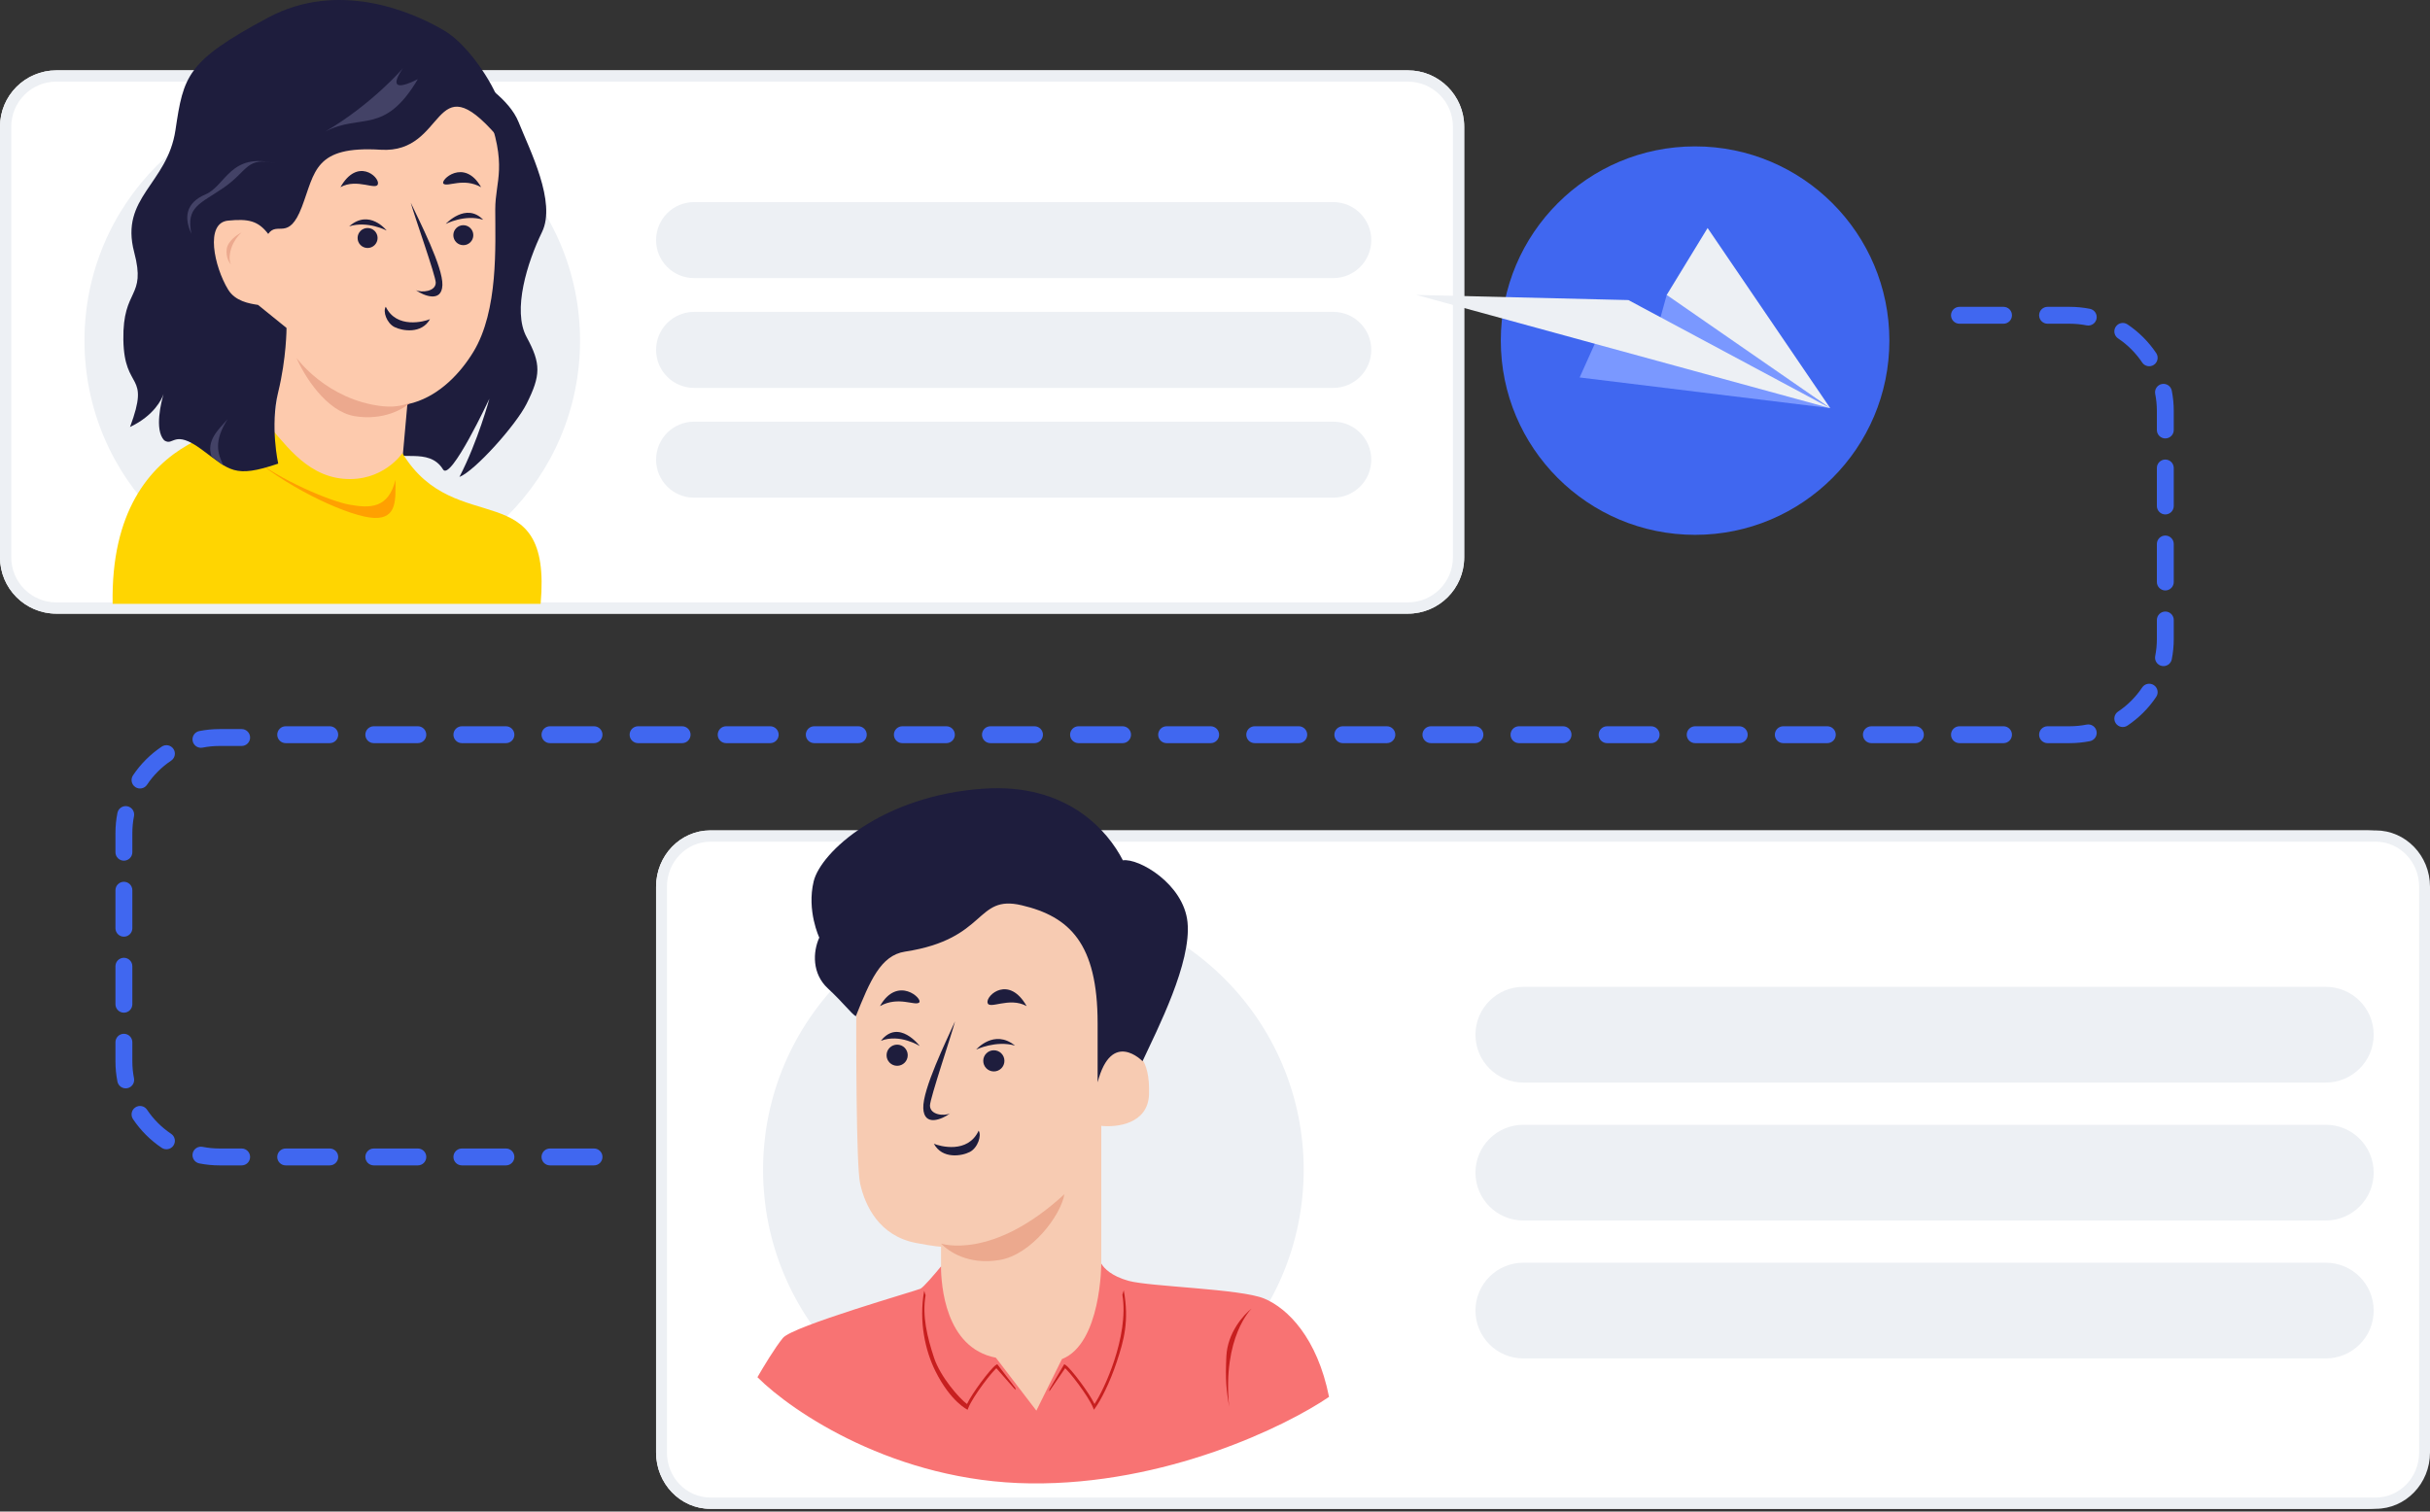 <svg width="450" height="280" viewBox="0 0 450 280" fill="none" xmlns="http://www.w3.org/2000/svg">
<rect x="0" y="0" width="450" height="280" fill="#333333" stroke="none"/>
<g clip-path="url(#clip0)">
<path d="M0 23.465C0 17.705 4.669 13.036 10.429 13.036H260.718C266.478 13.036 271.147 17.705 271.147 23.465V103.244C271.147 109.004 266.478 113.673 260.718 113.673H10.429C4.669 113.673 0 109.004 0 103.244V23.465Z" fill="white"/>
<path fill-rule="evenodd" clip-rule="evenodd" d="M260.718 15.122H10.429C5.821 15.122 2.086 18.857 2.086 23.465V103.244C2.086 107.852 5.821 111.587 10.429 111.587H260.718C265.326 111.587 269.061 107.852 269.061 103.244V23.465C269.061 18.857 265.326 15.122 260.718 15.122ZM10.429 13.036C4.669 13.036 0 17.705 0 23.465V103.244C0 109.004 4.669 113.673 10.429 113.673H260.718C266.478 113.673 271.147 109.004 271.147 103.244V23.465C271.147 17.705 266.478 13.036 260.718 13.036H10.429Z" fill="#EDF0F4"/>
<path d="M15.643 63.094C15.643 88.436 36.187 108.98 61.529 108.98C86.872 108.98 107.416 88.436 107.416 63.094C107.416 37.752 86.872 17.207 61.529 17.207C36.187 17.207 15.643 37.752 15.643 63.094Z" fill="#EDF0F4"/>
<path d="M121.495 44.476C121.495 40.588 124.646 37.437 128.534 37.437H246.9C250.788 37.437 253.94 40.588 253.94 44.476C253.94 48.364 250.788 51.515 246.9 51.515H128.534C124.646 51.515 121.495 48.364 121.495 44.476Z" fill="#EDF0F4"/>
<path d="M121.495 64.812C121.495 60.924 124.646 57.773 128.534 57.773H246.9C250.788 57.773 253.94 60.924 253.94 64.812C253.94 68.7 250.788 71.851 246.9 71.851H128.534C124.646 71.851 121.495 68.7 121.495 64.812Z" fill="#EDF0F4"/>
<path d="M121.495 85.148C121.495 81.26 124.646 78.109 128.534 78.109H246.9C250.788 78.109 253.94 81.26 253.94 85.148C253.94 89.036 250.788 92.187 246.9 92.187H128.534C124.646 92.187 121.495 89.036 121.495 85.148Z" fill="#EDF0F4"/>
<path d="M96.025 22.597C94.346 18.399 88.846 14.859 87.747 14.659C86.098 15.408 85.561 19.029 85.081 19.149C84.601 19.269 71.188 33.191 64.541 40.138C64.541 40.138 69.693 50.93 74.976 61.061C75.994 63.014 71.184 81.592 72.177 83.414C73.488 85.822 79.422 82.64 82.043 86.96C83.436 89.256 90.628 73.856 90.628 73.856C90.628 73.856 88.518 81.718 85.081 88.347C87.901 87.268 95.52 78.789 97.524 74.781C100.142 69.545 100.223 67.396 97.524 62.448C94.825 57.501 97.674 48.534 100.372 42.986C103.071 37.439 98.124 27.844 96.025 22.597Z" fill="#1E1D3D"/>
<path d="M74.027 90.66L75.723 71.698L53.034 60.227L50.485 79.867C52.034 82.766 57.171 88.683 63.528 89.163C69.885 89.642 73.077 92.308 74.027 90.66Z" fill="#FDCAAD"/>
<path d="M91.714 38.789C91.714 33.391 94.113 30.843 90.065 20.198C86.017 9.554 75.072 8.864 66.677 6.705C56.182 4.007 46.906 10.226 41.04 18.099C35.343 25.745 33.357 30.743 34.144 36.84C35.343 46.135 34.894 47.184 38.642 53.481C40.98 57.409 47.187 57.379 47.187 57.379C47.187 57.379 46.617 57.379 58.131 68.173C72.524 81.666 83.019 72.821 87.666 65.175C92.314 57.529 91.714 45.535 91.714 38.789Z" fill="#FDCAAD"/>
<path d="M70.79 75.243C73.697 75.572 75.493 74.788 76.031 74.514C74.797 75.734 71.006 77.956 65.702 77.093C60.399 76.23 56.298 69.539 54.911 66.302C54.911 66.302 60.492 74.08 70.79 75.243Z" fill="#ECA98E"/>
<path d="M42.526 47.541C42.468 48.348 42.695 48.837 42.773 48.983C42.437 48.654 41.807 47.629 41.981 46.154C42.156 44.681 43.89 43.481 44.736 43.066C44.736 43.066 42.728 44.685 42.526 47.541Z" fill="#ECA98E"/>
<path d="M63.568 88.686C70.916 89.342 74.516 83.941 74.516 83.941C84.358 100.181 102.305 87.396 100.116 111.848H20.858C20.237 77.73 49.334 78.467 49.334 78.467C52.287 81.31 56.219 88.029 63.568 88.686Z" fill="#FFD501"/>
<path d="M64.703 93.48C60.913 92.796 51.556 88.723 46.988 84.95C54.128 90.848 64.961 95.776 69.296 95.941C73.63 96.106 73.233 92.332 73.233 88.887C71.92 94.229 68.493 94.165 64.703 93.48Z" fill="#FFA001"/>
<path d="M66.222 44.086C66.222 45.108 67.051 45.936 68.073 45.936C69.094 45.936 69.923 45.108 69.923 44.086C69.923 43.064 69.094 42.236 68.073 42.236C67.051 42.236 66.222 43.064 66.222 44.086Z" fill="#1E1D3D"/>
<path d="M83.951 43.565C83.951 44.587 84.78 45.414 85.801 45.414C86.823 45.414 87.651 44.587 87.651 43.565C87.651 42.543 86.823 41.715 85.801 41.715C84.78 41.715 83.951 42.543 83.951 43.565Z" fill="#1E1D3D"/>
<path d="M89.48 40.712C86.293 37.399 82.543 41.482 82.543 41.482C82.543 41.482 86.088 39.633 89.48 40.712Z" fill="#1E1D3D"/>
<path d="M64.66 41.93C68.393 38.617 71.597 42.7 71.597 42.7C71.597 42.7 68.051 40.85 64.66 41.93Z" fill="#1E1D3D"/>
<path d="M89.092 34.675C85.968 29.16 81.371 33.414 82.141 34.044C82.911 34.675 85.831 32.846 89.092 34.675Z" fill="#1E1D3D"/>
<path d="M63.044 34.675C66.168 29.16 70.218 32.686 69.996 34.044C69.772 35.401 66.152 32.939 63.044 34.675Z" fill="#1E1D3D"/>
<path d="M81.926 52.815C82.05 49.485 77.712 41.047 76.068 37.553C76.685 39.865 80.693 51.095 80.693 52.352C80.693 54.019 78.072 54.254 76.993 53.74C78.432 54.768 81.803 56.145 81.926 52.815Z" fill="#1E1D3D"/>
<path d="M71.443 56.823C73.422 60.949 78.547 59.586 79.626 59.124C78.085 61.899 74.516 61.314 73.057 60.584C71.597 59.854 70.867 57.664 71.443 56.823Z" fill="#1E1D3D"/>
<path d="M92.613 19.748C92.213 16.9 87.156 8.577 82.352 5.717C76.055 1.969 62.527 -3.623 49.669 3.251C34.528 11.347 33.994 14.052 32.494 24.096C30.995 34.141 22.151 36.529 24.85 46.724C27.135 55.357 22.692 53.229 22.846 62.926C23 72.623 27.933 68.769 24.079 79.097C28.55 76.958 29.934 73.998 30.291 72.982C29.88 74.392 28.544 79.575 30.4 81.564C32.198 82.768 32.096 79.405 37.337 83.259C42.578 87.114 43.368 88.655 51.52 85.88C51.52 85.88 49.978 78.943 51.52 72.623C53.061 66.302 53.061 60.752 53.061 60.752L47.787 56.479C46.138 56.23 43.559 55.803 42.239 53.631C39.691 49.433 37.892 41.287 42.239 40.866C45.957 40.506 47.787 40.866 49.669 43.332C51.385 40.866 53.437 44.796 55.903 38.321C58.37 31.846 58.169 26.966 70.502 27.737C82.835 28.508 79.991 11.314 92.035 25.182C94.373 27.875 91.064 20.848 92.613 19.748Z" fill="#1E1D3D"/>
<path d="M42.147 77.659C39.559 81.712 40.275 84.028 41.394 86.227L39.168 84.525C38.217 81.645 40.31 79.692 42.147 77.659Z" fill="#434266"/>
<path d="M60.233 24.371C66.85 20.921 71.18 25.107 77.376 14.672C70.539 18.09 74.641 12.621 74.641 12.621C74.641 12.621 68.918 19.297 60.233 24.371C59.914 24.538 59.589 24.722 59.259 24.927C59.587 24.744 59.913 24.558 60.233 24.371Z" fill="#434266"/>
<path d="M41.484 34.723C45.928 31.646 45.679 28.901 51.055 30.279C42.653 28.125 41.806 34.417 38.065 36.005C34.326 37.592 34.071 40.376 35.444 43.296C34.428 38.246 37.04 37.8 41.484 34.723Z" fill="#434266"/>
<path d="M121.495 164.253C121.495 158.493 125.978 153.824 131.508 153.824H438.422C443.952 153.824 448.436 158.493 448.436 164.253V269.061C448.436 274.821 443.952 279.49 438.422 279.49H131.508C125.978 279.49 121.495 274.821 121.495 269.061V164.253Z" fill="white"/>
<path fill-rule="evenodd" clip-rule="evenodd" d="M439.938 155.91H131.556C127.111 155.91 123.507 159.645 123.507 164.253V269.061C123.507 273.669 127.111 277.404 131.556 277.404H439.938C444.384 277.404 447.988 273.669 447.988 269.061V164.253C447.988 159.645 444.384 155.91 439.938 155.91ZM131.556 153.824C125.999 153.824 121.495 158.493 121.495 164.253V269.061C121.495 274.821 125.999 279.49 131.556 279.49H439.938C445.495 279.49 450 274.821 450 269.061V164.253C450 158.493 445.495 153.824 439.938 153.824H131.556Z" fill="#EDF0F4"/>
<path d="M141.309 216.696C141.309 244.342 163.721 266.754 191.367 266.754C219.013 266.754 241.425 244.342 241.425 216.696C241.425 189.049 219.013 166.638 191.367 166.638C163.721 166.638 141.309 189.049 141.309 216.696Z" fill="#EDF0F4"/>
<path d="M273.233 191.667C273.233 186.771 277.202 182.802 282.097 182.802H430.707C435.603 182.802 439.571 186.771 439.571 191.667C439.571 196.562 435.603 200.531 430.707 200.531H282.097C277.202 200.531 273.233 196.562 273.233 191.667Z" fill="#EDF0F4"/>
<path d="M273.233 217.217C273.233 212.321 277.202 208.353 282.097 208.353H430.707C435.603 208.353 439.571 212.321 439.571 217.217C439.571 222.113 435.603 226.081 430.707 226.081H282.097C277.202 226.081 273.233 222.113 273.233 217.217Z" fill="#EDF0F4"/>
<path d="M273.233 242.767C273.233 237.872 277.202 233.903 282.097 233.903H430.707C435.603 233.903 439.571 237.872 439.571 242.767C439.571 247.663 435.603 251.632 430.707 251.632H282.097C277.202 251.632 273.233 247.663 273.233 242.767Z" fill="#EDF0F4"/>
<path d="M159.28 219.232C158.544 215.93 158.514 192.633 158.59 181.397C159.968 176.734 164.101 166.492 169.612 162.823C176.501 158.237 195.33 163.969 199.923 166.263C204.515 168.556 205.663 194.697 207.959 194.467C210.255 194.238 213.011 195.843 212.781 202.722C212.598 208.225 206.772 208.858 203.94 208.552V252.798C203.419 256.963 203.961 267.849 183.378 262.949C176.745 261.369 174.728 241.16 174.269 239.785V230.936C174.269 230.936 173.228 230.936 169.612 230.239C162.814 228.929 160.198 223.36 159.28 219.232Z" fill="#F7CBB2"/>
<path d="M185.094 233.403C191 232.427 196.459 225.128 197.113 221.208C183.718 233.572 174.243 230.355 174.243 230.355C175.617 231.733 179.188 234.379 185.094 233.403Z" fill="#ECA98E"/>
<path d="M186.005 196.51C186.005 197.593 185.127 198.47 184.045 198.47C182.962 198.47 182.084 197.593 182.084 196.51C182.084 195.428 182.962 194.55 184.045 194.55C185.127 194.55 186.005 195.428 186.005 196.51Z" fill="#1E1D3D"/>
<path d="M168.099 195.467C168.099 196.55 167.222 197.427 166.139 197.427C165.056 197.427 164.179 196.55 164.179 195.467C164.179 194.385 165.056 193.507 166.139 193.507C167.222 193.507 168.099 194.385 168.099 195.467Z" fill="#1E1D3D"/>
<path d="M163.136 192.79C166.438 188.601 170.323 193.764 170.323 193.764C170.323 193.764 166.65 191.425 163.136 192.79Z" fill="#1E1D3D"/>
<path d="M187.965 193.687C184.097 190.545 180.778 194.418 180.778 194.418C180.778 194.418 184.452 192.664 187.965 193.687Z" fill="#1E1D3D"/>
<path d="M162.955 186.371C166.213 180.621 171.007 185.056 170.204 185.713C169.401 186.371 166.357 184.465 162.955 186.371Z" fill="#1E1D3D"/>
<path d="M190.118 186.371C186.861 180.621 182.637 184.298 182.87 185.713C183.103 187.129 186.878 184.562 190.118 186.371Z" fill="#1E1D3D"/>
<path d="M170.979 205.272C170.856 201.764 175.207 192.873 176.857 189.191C176.239 191.628 172.217 203.46 172.217 204.785C172.217 206.541 174.847 206.788 175.929 206.247C174.486 207.33 171.103 208.781 170.979 205.272Z" fill="#1E1D3D"/>
<path d="M181.231 209.447C179.226 213.768 174.031 212.341 172.937 211.857C174.499 214.763 178.116 214.15 179.595 213.386C181.075 212.621 181.815 210.327 181.231 209.447Z" fill="#1E1D3D"/>
<path d="M184.419 251.497C174.962 249.675 174.269 237.858 174.269 234.579C173.178 235.915 171.04 238.43 170.458 238.722C169.73 239.086 146.814 245.642 144.995 247.827C143.54 249.576 141.236 253.413 140.267 255.112C146.693 261.547 165.802 274.49 190.828 274.781C215.854 275.073 238.116 264.218 246.118 258.755C243.935 247.827 238.48 242.364 234.114 240.543C229.749 238.722 213.017 238.358 209.015 237.265C205.815 236.39 204.425 234.909 203.94 234.059C203.94 234.059 203.94 248.894 196.652 251.757L191.919 261.305L184.419 251.497Z" fill="#F87373"/>
<path d="M227.103 251.237C227.312 246.864 230.313 243.515 231.788 242.387C231.788 242.387 226.323 247.593 227.624 260.606C227.103 257.483 226.895 255.609 227.103 251.237Z" fill="#C71F1F"/>
<path fill-rule="evenodd" clip-rule="evenodd" d="M206.822 252.229C205.526 256.149 203.824 259.429 202.848 260.76L202.571 261.138L202.397 260.703C201.994 259.696 200.864 257.964 199.709 256.401C199.135 255.625 198.561 254.898 198.078 254.334C197.836 254.052 197.619 253.813 197.437 253.63C197.366 253.558 197.302 253.497 197.247 253.446L194.31 257.743L194.346 257.351L197.081 252.7L197.306 252.835C197.445 252.919 197.619 253.074 197.807 253.263C198.001 253.458 198.227 253.708 198.473 253.995C198.966 254.57 199.548 255.307 200.128 256.092C201.137 257.459 202.16 258.995 202.687 260.079C203.65 258.616 205.154 255.617 206.328 252.066C207.613 248.177 208.488 243.67 207.847 239.828L208.104 239.004C209.145 244.73 208.117 248.31 206.822 252.229Z" fill="#C71F1F"/>
<path fill-rule="evenodd" clip-rule="evenodd" d="M173.228 253.995C176.091 259.721 179.189 261.138 179.189 261.138L179.363 260.703C179.765 259.697 180.895 257.964 182.05 256.401C182.624 255.625 183.198 254.898 183.681 254.334C183.923 254.052 184.14 253.813 184.322 253.63C184.393 253.558 184.457 253.497 184.513 253.446L188.063 257.483L188.027 257.091L184.678 252.7L184.453 252.835C184.314 252.919 184.141 253.074 183.952 253.263C183.759 253.458 183.533 253.708 183.286 253.995C182.793 254.571 182.211 255.307 181.632 256.092C180.622 257.459 179.6 258.995 179.072 260.079C177.652 259.045 174.141 255.048 172.967 251.497C171.682 247.608 170.762 243.765 171.402 239.923L171.145 239.1C170.105 244.826 171.382 250.303 173.228 253.995Z" fill="#C71F1F"/>
<path d="M219.909 170.813C220.678 178.335 214.357 190.594 211.58 196.58C211.58 196.58 205.854 190.594 203.263 200.484V189.553C203.263 174.717 198.035 169.773 189.198 167.69C180.551 165.653 182.951 173.937 167.595 176.279C163.076 176.968 161.089 181.745 158.486 188.251C157.618 187.731 156.207 185.78 153.291 183.073C150.377 180.366 150.504 176.366 151.719 173.677C151.719 173.677 149.365 168.704 150.678 163.266C151.99 157.827 163.419 147.362 182.17 146.088C197.763 145.028 205.247 154.069 207.936 159.362C210.886 158.928 219.185 163.734 219.909 170.813Z" fill="#1E1D3D"/>
<path d="M349.884 63.094C349.884 82.965 333.776 99.073 313.905 99.073C294.034 99.073 277.926 82.965 277.926 63.094C277.926 43.223 294.034 27.115 313.905 27.115C333.776 27.115 349.884 43.223 349.884 63.094Z" fill="#4067F0"/>
<path d="M306.259 63.284L308.691 54.49L338.934 75.608L292.526 69.92L296.788 60.439L306.259 63.284Z" fill="#7A98FF"/>
<path d="M308.652 54.632L316.222 42.236L338.934 75.608L262.283 54.632L301.555 55.585L338.934 75.608L308.652 54.632Z" fill="#EDF0F4"/>
<path fill-rule="evenodd" clip-rule="evenodd" d="M40.672 212.746C39.591 212.746 38.535 212.64 37.516 212.439C36.668 212.271 35.845 212.822 35.678 213.67C35.51 214.517 36.061 215.34 36.908 215.508C38.127 215.749 39.386 215.875 40.672 215.875H44.75C45.614 215.875 46.315 215.175 46.315 214.311C46.315 213.447 45.614 212.746 44.75 212.746H40.672ZM51.343 214.311C51.343 215.175 52.043 215.875 52.907 215.875H61.064C61.928 215.875 62.628 215.175 62.628 214.311C62.628 213.447 61.928 212.746 61.064 212.746H52.907C52.043 212.746 51.343 213.447 51.343 214.311ZM67.656 214.311C67.656 215.175 68.357 215.875 69.221 215.875H77.378C78.242 215.875 78.942 215.175 78.942 214.311C78.942 213.447 78.242 212.746 77.378 212.746H69.221C68.357 212.746 67.656 213.447 67.656 214.311ZM83.97 214.311C83.97 215.175 84.67 215.875 85.534 215.875H93.691C94.555 215.875 95.256 215.175 95.256 214.311C95.256 213.447 94.555 212.746 93.691 212.746H85.534C84.67 212.746 83.97 213.447 83.97 214.311ZM100.283 214.311C100.283 215.175 100.984 215.875 101.848 215.875H110.004C110.868 215.875 111.569 215.175 111.569 214.311C111.569 213.447 110.868 212.746 110.004 212.746H101.848C100.984 212.746 100.283 213.447 100.283 214.311ZM361.3 58.401C361.3 57.537 362 56.837 362.864 56.837H371.021C371.885 56.837 372.585 57.537 372.585 58.401C372.585 59.265 371.885 59.965 371.021 59.965H362.864C362 59.965 361.3 59.265 361.3 58.401ZM377.614 58.401C377.614 57.537 378.314 56.837 379.178 56.837H383.256C384.542 56.837 385.801 56.963 387.02 57.204C387.867 57.372 388.418 58.194 388.25 59.042C388.083 59.89 387.26 60.441 386.412 60.273C385.393 60.071 384.338 59.965 383.256 59.965H379.178C378.314 59.965 377.614 59.265 377.614 58.401ZM391.807 60.517C392.287 59.799 393.259 59.606 393.977 60.087C396.08 61.495 397.891 63.306 399.299 65.409C399.779 66.127 399.587 67.099 398.869 67.579C398.151 68.06 397.18 67.868 396.699 67.15C395.518 65.386 394 63.868 392.236 62.687C391.518 62.206 391.326 61.235 391.807 60.517ZM32.122 212.195C32.602 211.477 32.41 210.505 31.692 210.024C29.928 208.844 28.41 207.325 27.229 205.562C26.749 204.844 25.777 204.651 25.059 205.132C24.341 205.613 24.149 206.584 24.63 207.302C26.037 209.405 27.848 211.216 29.951 212.624C30.669 213.105 31.641 212.913 32.122 212.195ZM400.344 71.135C401.191 70.968 402.014 71.519 402.182 72.366C402.423 73.585 402.549 74.843 402.549 76.13V79.65C402.549 80.513 401.849 81.214 400.985 81.214C400.121 81.214 399.421 80.513 399.421 79.65V76.13C399.421 75.048 399.315 73.993 399.113 72.974C398.945 72.126 399.496 71.303 400.344 71.135ZM23.584 201.576C24.432 201.409 24.983 200.586 24.815 199.738C24.613 198.719 24.508 197.663 24.508 196.582V193.062C24.508 192.198 23.807 191.498 22.943 191.498C22.079 191.498 21.379 192.198 21.379 193.062V196.582C21.379 197.868 21.505 199.127 21.746 200.345C21.914 201.193 22.737 201.744 23.584 201.576ZM22.943 187.587C23.807 187.587 24.508 186.887 24.508 186.023V178.983C24.508 178.119 23.807 177.419 22.943 177.419C22.079 177.419 21.379 178.119 21.379 178.983V186.023C21.379 186.887 22.079 187.587 22.943 187.587ZM400.985 85.125C401.849 85.125 402.549 85.825 402.549 86.689V93.728C402.549 94.592 401.849 95.293 400.985 95.293C400.121 95.293 399.421 94.592 399.421 93.728V86.689C399.421 85.825 400.121 85.125 400.985 85.125ZM22.943 173.508C23.807 173.508 24.508 172.808 24.508 171.944V164.904C24.508 164.04 23.807 163.34 22.943 163.34C22.079 163.34 21.379 164.04 21.379 164.904V171.944C21.379 172.808 22.079 173.508 22.943 173.508ZM400.985 99.203C401.849 99.203 402.549 99.904 402.549 100.768V107.807C402.549 108.671 401.849 109.371 400.985 109.371C400.121 109.371 399.421 108.671 399.421 107.807V100.768C399.421 99.904 400.121 99.203 400.985 99.203ZM22.943 159.429C23.807 159.429 24.508 158.729 24.508 157.865V154.345C24.508 153.264 24.613 152.208 24.815 151.189C24.983 150.341 24.432 149.518 23.584 149.351C22.737 149.183 21.914 149.734 21.746 150.582C21.505 151.8 21.379 153.059 21.379 154.345V157.865C21.379 158.729 22.079 159.429 22.943 159.429ZM400.985 113.282C401.849 113.282 402.549 113.982 402.549 114.846V118.366C402.549 119.653 402.423 120.911 402.182 122.13C402.014 122.977 401.191 123.528 400.344 123.36C399.496 123.193 398.945 122.37 399.113 121.522C399.315 120.503 399.421 119.448 399.421 118.366V114.846C399.421 113.982 400.121 113.282 400.985 113.282ZM25.059 145.795C25.777 146.276 26.749 146.083 27.229 145.365C28.41 143.602 29.928 142.083 31.692 140.903C32.41 140.422 32.602 139.45 32.122 138.732C31.641 138.014 30.669 137.822 29.951 138.303C27.848 139.711 26.037 141.521 24.63 143.625C24.149 144.343 24.341 145.314 25.059 145.795ZM398.869 126.917C399.587 127.397 399.779 128.369 399.299 129.087C397.891 131.19 396.08 133.001 393.977 134.409C393.259 134.889 392.287 134.697 391.807 133.979C391.326 133.261 391.518 132.29 392.236 131.809C394 130.628 395.518 129.11 396.699 127.346C397.18 126.628 398.151 126.436 398.869 126.917ZM35.678 137.257C35.845 138.105 36.668 138.656 37.516 138.488C38.535 138.287 39.591 138.181 40.672 138.181H44.75C45.614 138.181 46.315 137.48 46.315 136.616C46.315 135.752 45.614 135.052 44.75 135.052H40.672C39.386 135.052 38.127 135.178 36.908 135.419C36.061 135.587 35.51 136.41 35.678 137.257ZM388.25 135.454C388.418 136.302 387.867 137.124 387.02 137.292C385.801 137.533 384.542 137.659 383.256 137.659H379.178C378.314 137.659 377.614 136.959 377.614 136.095C377.614 135.231 378.314 134.531 379.178 134.531H383.256C384.338 134.531 385.393 134.425 386.412 134.223C387.26 134.055 388.083 134.606 388.25 135.454ZM51.343 136.095C51.343 135.231 52.043 134.531 52.907 134.531H61.064C61.928 134.531 62.628 135.231 62.628 136.095C62.628 136.959 61.928 137.659 61.064 137.659H52.907C52.043 137.659 51.343 136.959 51.343 136.095ZM67.656 136.095C67.656 135.231 68.357 134.531 69.221 134.531H77.378C78.242 134.531 78.942 135.231 78.942 136.095C78.942 136.959 78.242 137.659 77.378 137.659H69.221C68.357 137.659 67.656 136.959 67.656 136.095ZM83.97 136.095C83.97 135.231 84.67 134.531 85.534 134.531H93.691C94.555 134.531 95.256 135.231 95.256 136.095C95.256 136.959 94.555 137.659 93.691 137.659H85.534C84.67 137.659 83.97 136.959 83.97 136.095ZM100.284 136.095C100.284 135.231 100.984 134.531 101.848 134.531H110.004C110.868 134.531 111.569 135.231 111.569 136.095C111.569 136.959 110.868 137.659 110.004 137.659H101.848C100.984 137.659 100.284 136.959 100.284 136.095ZM116.597 136.095C116.597 135.231 117.297 134.531 118.161 134.531H126.318C127.182 134.531 127.882 135.231 127.882 136.095C127.882 136.959 127.182 137.659 126.318 137.659H118.161C117.297 137.659 116.597 136.959 116.597 136.095ZM132.911 136.095C132.911 135.231 133.611 134.531 134.475 134.531H142.632C143.496 134.531 144.196 135.231 144.196 136.095C144.196 136.959 143.496 137.659 142.632 137.659H134.475C133.611 137.659 132.911 136.959 132.911 136.095ZM149.224 136.095C149.224 135.231 149.925 134.531 150.789 134.531H158.945C159.809 134.531 160.51 135.231 160.51 136.095C160.51 136.959 159.809 137.659 158.945 137.659H150.789C149.925 137.659 149.224 136.959 149.224 136.095ZM165.537 136.095C165.537 135.231 166.238 134.531 167.102 134.531H175.259C176.123 134.531 176.823 135.231 176.823 136.095C176.823 136.959 176.123 137.659 175.259 137.659H167.102C166.238 137.659 165.537 136.959 165.537 136.095ZM181.851 136.095C181.851 135.231 182.551 134.531 183.415 134.531H191.572C192.436 134.531 193.137 135.231 193.137 136.095C193.137 136.959 192.436 137.659 191.572 137.659H183.415C182.551 137.659 181.851 136.959 181.851 136.095ZM198.165 136.095C198.165 135.231 198.865 134.531 199.729 134.531H207.886C208.749 134.531 209.45 135.231 209.45 136.095C209.45 136.959 208.749 137.659 207.886 137.659H199.729C198.865 137.659 198.165 136.959 198.165 136.095ZM214.478 136.095C214.478 135.231 215.179 134.531 216.042 134.531H224.199C225.063 134.531 225.763 135.231 225.763 136.095C225.763 136.959 225.063 137.659 224.199 137.659H216.042C215.179 137.659 214.478 136.959 214.478 136.095ZM230.792 136.095C230.792 135.231 231.492 134.531 232.356 134.531H240.513C241.377 134.531 242.077 135.231 242.077 136.095C242.077 136.959 241.377 137.659 240.513 137.659H232.356C231.492 137.659 230.792 136.959 230.792 136.095ZM247.105 136.095C247.105 135.231 247.806 134.531 248.67 134.531H256.826C257.69 134.531 258.391 135.231 258.391 136.095C258.391 136.959 257.69 137.659 256.826 137.659H248.67C247.806 137.659 247.105 136.959 247.105 136.095ZM263.419 136.095C263.419 135.231 264.119 134.531 264.983 134.531H273.14C274.004 134.531 274.704 135.231 274.704 136.095C274.704 136.959 274.004 137.659 273.14 137.659H264.983C264.119 137.659 263.419 136.959 263.419 136.095ZM279.732 136.095C279.732 135.231 280.432 134.531 281.296 134.531H289.453C290.317 134.531 291.018 135.231 291.018 136.095C291.018 136.959 290.317 137.659 289.453 137.659H281.296C280.432 137.659 279.732 136.959 279.732 136.095ZM296.046 136.095C296.046 135.231 296.746 134.531 297.61 134.531H305.767C306.631 134.531 307.331 135.231 307.331 136.095C307.331 136.959 306.631 137.659 305.767 137.659H297.61C296.746 137.659 296.046 136.959 296.046 136.095ZM312.359 136.095C312.359 135.231 313.06 134.531 313.924 134.531H322.081C322.944 134.531 323.645 135.231 323.645 136.095C323.645 136.959 322.944 137.659 322.081 137.659H313.924C313.06 137.659 312.359 136.959 312.359 136.095ZM328.673 136.095C328.673 135.231 329.373 134.531 330.237 134.531H338.394C339.258 134.531 339.958 135.231 339.958 136.095C339.958 136.959 339.258 137.659 338.394 137.659H330.237C329.373 137.659 328.673 136.959 328.673 136.095ZM344.986 136.095C344.986 135.231 345.687 134.531 346.551 134.531H354.707C355.571 134.531 356.272 135.231 356.272 136.095C356.272 136.959 355.571 137.659 354.707 137.659H346.551C345.687 137.659 344.986 136.959 344.986 136.095ZM361.3 136.095C361.3 135.231 362 134.531 362.864 134.531H371.021C371.885 134.531 372.585 135.231 372.585 136.095C372.585 136.959 371.885 137.659 371.021 137.659H362.864C362 137.659 361.3 136.959 361.3 136.095Z" fill="#4067F0"/>
</g>
<defs>
<clipPath id="clip0">
<rect width="450" height="279.49" fill="white"/>
</clipPath>
</defs>
</svg>
